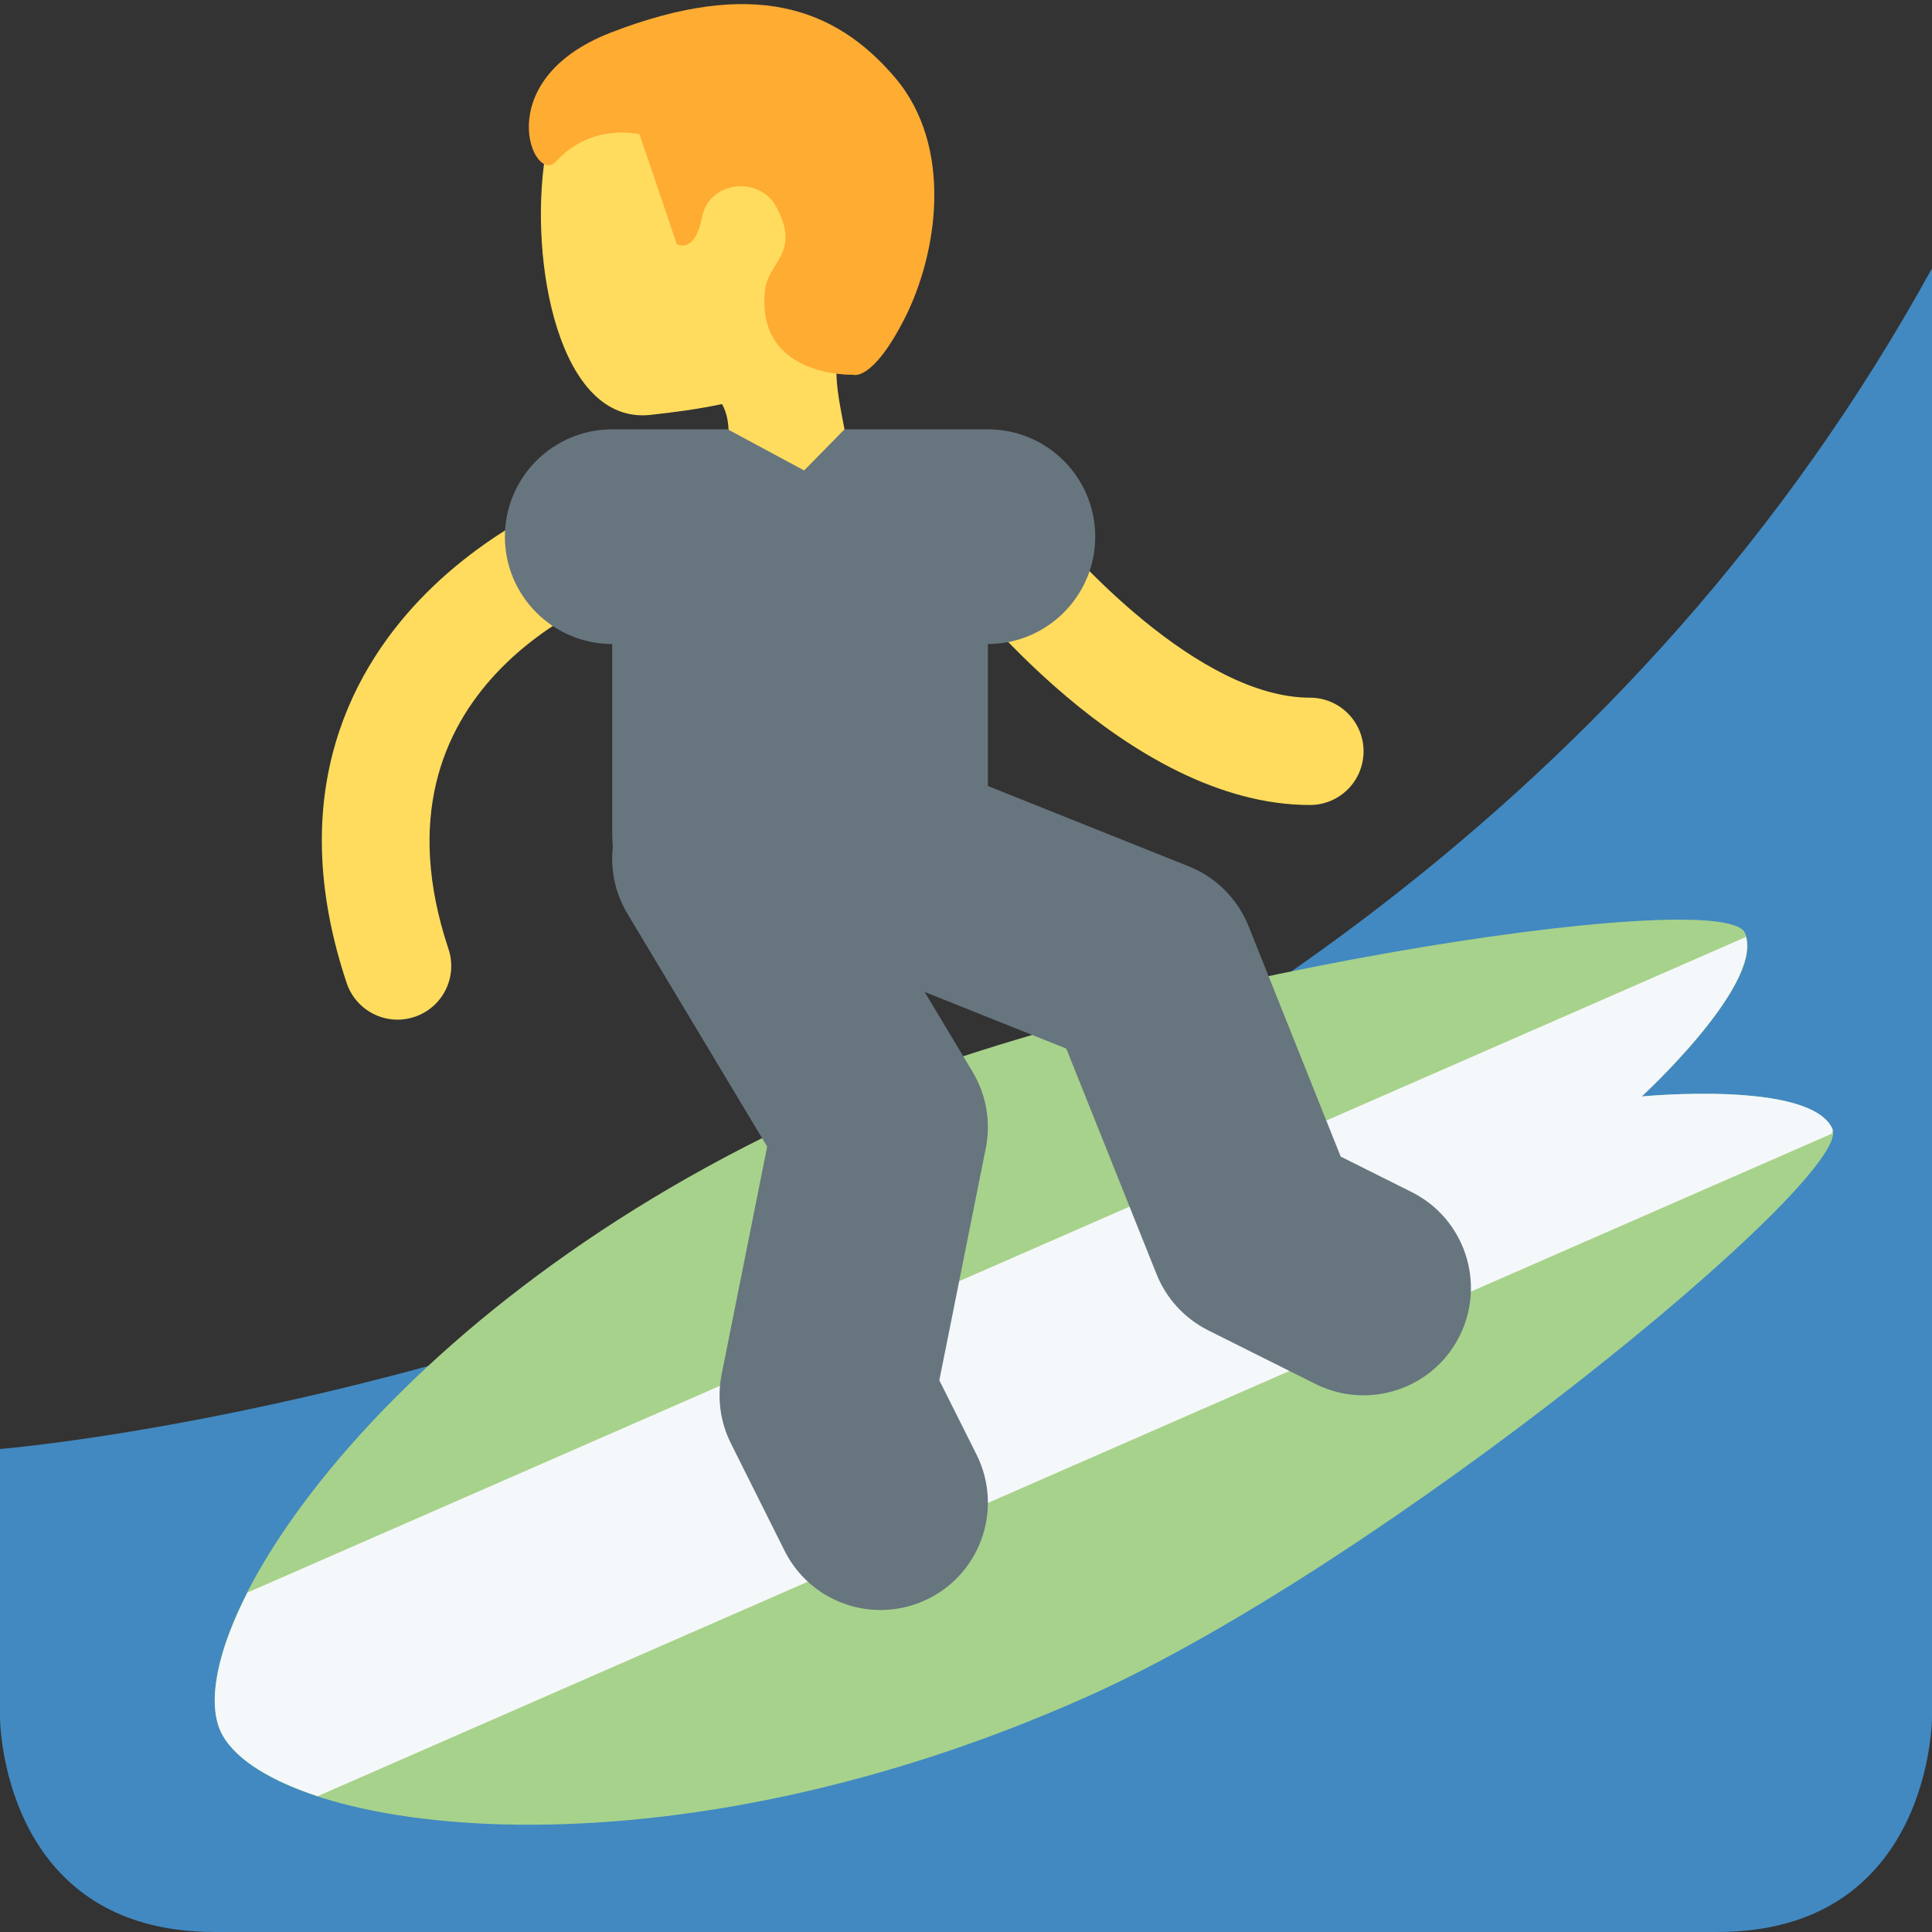 <?xml version="1.0" encoding="UTF-8" standalone="no"?><svg xmlns:dc="http://purl.org/dc/elements/1.1/" xmlns:cc="http://creativecommons.org/ns#" xmlns:rdf="http://www.w3.org/1999/02/22-rdf-syntax-ns#" xmlns:svg="http://www.w3.org/2000/svg" xmlns="http://www.w3.org/2000/svg" viewBox="0 0 45 45" style="enable-background:new 0 0 45 45;" xml:space="preserve" version="1.1" id="svg2"><rect x="0" y="0" width="45" height="45" fill="#333333" stroke="none"/><defs id="defs6"><clipPath id="clipPath16" clipPathUnits="userSpaceOnUse"><path id="path18" d="M 0,36 36,36 36,0 0,0 0,36 Z"/></clipPath></defs><g transform="matrix(1.25,0,0,-1.25,0,45)" id="g10"><g id="g12"><g clip-path="url(#clipPath16)" id="g14"><g transform="translate(36,31)" id="g20"><path id="path22" style="fill:#4289c1;fill-opacity:1;fill-rule:nonzero;stroke:none" d="m 0,0 0,-27 c 0,0 0,-4 -4,-4 l -28,0 c -4,0 -4,4 -4,4 l 0,5 c 0,0 25,2 36,22"/></g><g transform="translate(30.59,15.568)" id="g24"><path id="path26" style="fill:#a7d28b;fill-opacity:1;fill-rule:nonzero;stroke:none" d="M 0,0 C 0,0 2.33,2.136 1.924,3.049 1.516,3.963 -9.752,2.218 -15.23,-0.228 c -8.22,-3.668 -12.068,-9.766 -11.253,-11.592 0.816,-1.827 7.925,-3.034 16.143,0.634 C -4.859,-8.74 3.961,-1.517 3.555,-0.604 3.146,0.309 0,0 0,0"/></g><g transform="translate(34.145,14.965)" id="g28"><path id="path30" style="fill:#f5f8fa;fill-opacity:1;fill-rule:nonzero;stroke:none" d="m 0,0 c -0.408,0.913 -3.555,0.604 -3.555,0.604 0,0 2.204,2.024 1.943,2.972 l -27.92,-12.215 c -0.569,-1.116 -0.747,-2.037 -0.506,-2.578 0.211,-0.472 0.85,-0.9 1.812,-1.217 L -0.011,-0.089 C -0.011,-0.061 0.01,-0.02 0,0"/></g><g transform="translate(24.408,21)" id="g32"><path id="path34" style="fill:#ffdc5d;fill-opacity:1;fill-rule:nonzero;stroke:none" d="M 0,0 C -3.401,0 -6.462,3.95 -6.8,4.4 -7.131,4.841 -7.042,5.467 -6.601,5.799 -6.159,6.13 -5.534,6.042 -5.2,5.601 -4.446,4.599 -2.042,2 0,2 0.553,2 1,1.552 1,1 1,0.448 0.553,0 0,0"/></g><g transform="translate(7.408,17)" id="g36"><path id="path38" style="fill:#ffdc5d;fill-opacity:1;fill-rule:nonzero;stroke:none" d="m 0,0 c -0.419,0 -0.809,0.265 -0.949,0.684 -1.195,3.584 0.152,5.933 1.492,7.273 1.401,1.401 3.07,1.968 3.141,1.992 0.525,0.176 1.09,-0.11 1.265,-0.633 C 5.123,8.794 4.841,8.229 4.319,8.052 3.803,7.876 -0.676,6.191 0.949,1.316 1.124,0.792 0.84,0.226 0.316,0.052 0.211,0.017 0.104,0 0,0"/></g><g transform="translate(25.406,10)" id="g40"><path id="path42" style="fill:#67757f;fill-opacity:1;fill-rule:nonzero;stroke:none" d="m 0,0 c -0.3,0 -0.605,0.067 -0.893,0.211 l -2,1 c -0.438,0.22 -0.78,0.592 -0.962,1.046 l -1.682,4.204 -4.204,1.682 c -1.026,0.41 -1.525,1.574 -1.114,2.6 0.409,1.026 1.575,1.525 2.599,1.114 l 5.001,-2 c 0.508,-0.203 0.91,-0.606 1.114,-1.114 l 1.717,-4.294 1.32,-0.66 C 1.885,3.295 2.285,2.094 1.791,1.105 1.44,0.404 0.734,0 0,0"/></g><g transform="translate(16.409,6)" id="g44"><path id="path46" style="fill:#67757f;fill-opacity:1;fill-rule:nonzero;stroke:none" d="m 0,0 c -0.733,-0.001 -1.44,0.404 -1.79,1.105 l -1,2 c -0.199,0.398 -0.26,0.851 -0.172,1.288 l 0.848,4.241 -2.602,4.337 c -0.569,0.947 -0.262,2.175 0.686,2.744 0.946,0.569 2.175,0.261 2.743,-0.686 l 3,-5 C 1.97,9.602 2.057,9.096 1.96,8.607 L 1.094,4.28 1.788,2.895 C 2.281,1.906 1.881,0.705 0.893,0.211 0.606,0.067 0.301,0 0,0"/></g><g transform="translate(14.755,35.237)" id="g48"><path id="path50" style="fill:#ffdc5d;fill-opacity:1;fill-rule:nonzero;stroke:none" d="m 0,0 c -1.678,0.66 -4.294,-0.192 -4.598,-2.152 -0.302,-1.947 0.252,-5.001 1.962,-4.816 1.793,0.194 3.633,0.584 4.359,2.43 C 2.45,-2.692 1.678,-0.66 0,0"/></g><g transform="translate(16.002,30.224)" id="g52"><path id="path54" style="fill:#ffdc5d;fill-opacity:1;fill-rule:nonzero;stroke:none" d="m 0,0 c 2.442,2.869 -3.441,2.589 -3.441,2.589 -1.113,-0.04 -0.347,-1.895 -0.871,-2.908 -0.359,-0.701 1.153,-1.073 1.153,-1.073 0,0 0.695,0.011 0.732,-0.832 l 0,-0.007 c 0.008,-0.215 -0.014,-0.47 -0.114,-0.81 -0.498,-1.686 1.766,-2.72 2.263,-1.03 0.197,0.668 0.121,1.256 0.021,1.799 l -0.009,0.048 C -0.417,-1.417 -0.604,-0.709 0,0"/></g><g transform="translate(18.408,28)" id="g56"><path id="path58" style="fill:#67757f;fill-opacity:1;fill-rule:nonzero;stroke:none" d="M 0,0 -2.672,0 -3.424,-0.766 -4.848,0 -7,0 c -1.104,0 -2,-0.896 -2,-2 0,-1.104 0.896,-2 2,-2 l 0,-3.5 c 0,-1.933 1.567,-3.5 3.5,-3.5 1.933,0 3.5,1.567 3.5,3.5 L 0,-4 c 1.104,0 2,0.896 2,2 0,1.104 -0.896,2 -2,2"/></g><g transform="translate(16.672,34.561)" id="g60"><path id="path62" style="fill:#ffac33;fill-opacity:1;fill-rule:nonzero;stroke:none" d="m 0,0 c -1.117,1.308 -2.654,1.851 -5.287,0.833 -2.3,-0.889 -1.439,-2.865 -1.024,-2.404 0.661,0.733 1.555,0.508 1.555,0.508 l 0.695,-2.047 c 0,0 0.332,-0.199 0.469,0.497 0.138,0.697 1.072,0.768 1.378,0.209 0.477,-0.87 -0.146,-1.037 -0.203,-1.558 -0.18,-1.645 1.643,-1.582 1.643,-1.582 0,0 0.354,-0.14 0.961,1.054 C 0.793,-3.295 1.11,-1.299 0,0"/></g></g></g></g></svg>
